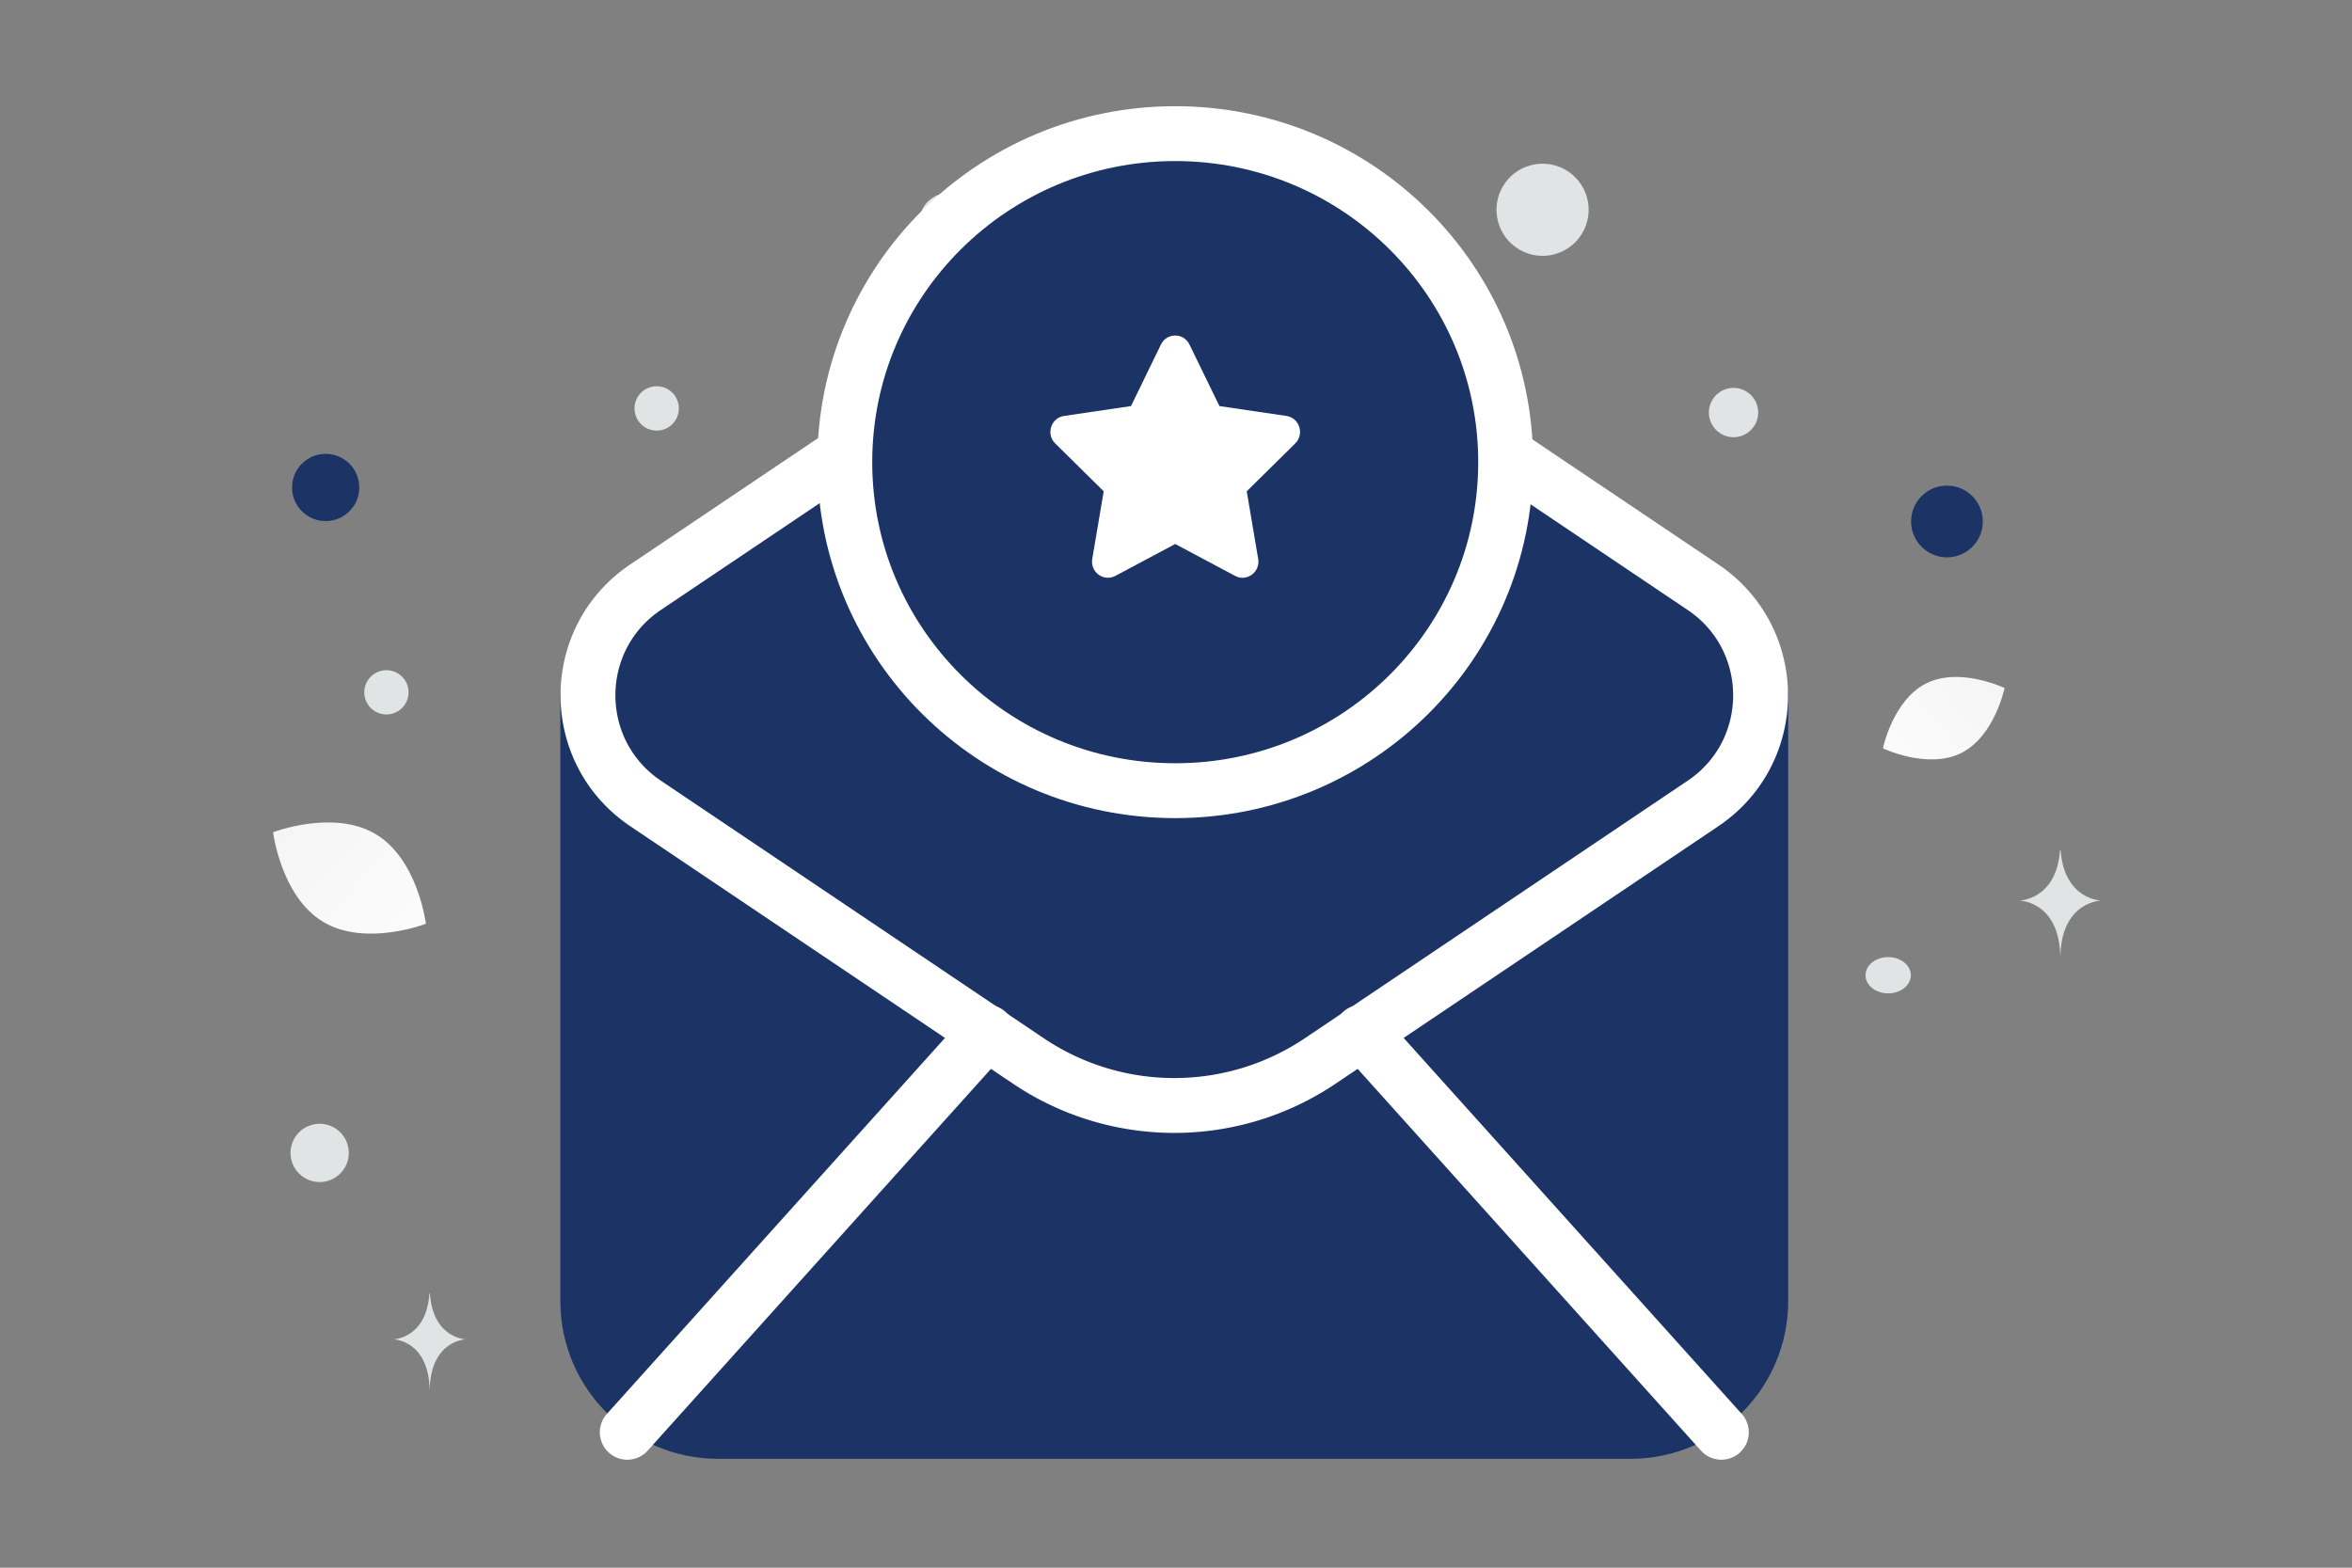 <svg width="900" height="600" viewBox="0 0 900 600" fill="none" xmlns="http://www.w3.org/2000/svg"><rect x="0" y="0" width="900" height="600" fill="#808080" stroke="none"/><path fill="transparent" d="M0 0h900v600H0z"/><path d="M750.415 288.225c-12.846 6.372-29.895-1.822-29.895-1.822s3.789-18.521 16.642-24.884c12.845-6.372 29.888 1.812 29.888 1.812s-3.789 18.521-16.635 24.894z" fill="url(#a)"/><path d="M123.67 352.828c16.142 9.675 39.301.731 39.301.731s-3.028-24.626-19.18-34.29c-16.143-9.674-39.292-.742-39.292-.742s3.028 24.626 19.171 34.301z" fill="url(#b)"/><circle cx="745.009" cy="199.582" r="13.725" transform="rotate(180 745.009 199.582)" fill="#1b3365"/><circle r="12.867" transform="matrix(-1 0 0 1 124.619 186.57)" fill="#1b3365"/><circle r="6.005" transform="matrix(-1 0 0 1 627.3 253.48)" fill="#1b3365"/><circle r="7.72" transform="matrix(-1 0 0 1 661.954 521.417)" fill="#E1E4E5"/><circle r="11.152" transform="matrix(-1 0 0 1 122.317 441.253)" fill="#E1E4E5"/><circle r="8.487" transform="matrix(-1 0 0 1 251.28 156.318)" fill="#E1E4E5"/><circle r="9.436" transform="matrix(-1 0 0 1 663.343 157.892)" fill="#E1E4E5"/><circle r="8.473" transform="scale(1 -1) rotate(-75 -98.726 -228.84)" fill="#E1E4E5"/><circle r="11.273" transform="matrix(-1 0 0 1 363.037 85.115)" fill="#E1E4E5"/><ellipse rx="8.671" ry="6.937" transform="matrix(-1 0 0 1 722.518 373.255)" fill="#E1E4E5"/><circle r="17.635" transform="scale(1 -1) rotate(-75 242.821 -424.771)" fill="#E1E4E5"/><path d="M788.276 325.346h.226C789.846 344.378 804 344.671 804 344.671s-15.608.305-15.608 22.296c0-21.991-15.608-22.296-15.608-22.296s14.148-.293 15.492-19.325zM164.313 495.112h.201c1.192 17.225 13.751 17.49 13.751 17.49s-13.849.276-13.849 20.18c0-19.904-13.849-20.18-13.849-20.18s12.554-.265 13.746-17.49z" fill="#E1E4E5"/><path fill-rule="evenodd" clip-rule="evenodd" d="M224.921 266.118v231.837c0 27.555 22.318 49.874 49.873 49.874h349.09c27.555 0 49.874-22.319 49.874-49.874V266.118" fill="#1b3365"/><path d="M224.921 266.118v231.837c0 27.555 22.318 49.874 49.873 49.874h349.09c27.555 0 49.874-22.319 49.874-49.874V266.118" stroke="#1b3365" stroke-width="21" stroke-linecap="round" stroke-linejoin="round"/><path fill-rule="evenodd" clip-rule="evenodd" d="m247.017 224.746 174.408-117.327a50.045 50.045 0 0 1 55.833 0l174.408 117.327c29.375 19.775 29.375 62.991 0 82.765l-146.479 98.551c-33.764 22.717-77.902 22.717-111.667 0l-146.478-98.551c-29.401-19.774-29.401-63.015-.025-82.765z" fill="#1b3365" stroke="#fff" stroke-width="21" stroke-linecap="round" stroke-linejoin="round"/><path d="M377.702 395.045 240.023 548.178m418.657 0L521.001 395.045" stroke="#fff" stroke-width="21" stroke-linecap="round" stroke-linejoin="round"/><ellipse cx="449.703" cy="176.881" rx="126.44" ry="125.738" fill="#1b3365" stroke="#fff" stroke-width="21" stroke-linecap="round" stroke-linejoin="round"/><path fill-rule="evenodd" clip-rule="evenodd" d="m449.691 208.198 22.932 12.216c4.458 2.376 9.682-1.461 8.825-6.502l-4.378-25.881 18.553-18.312c3.613-3.57 1.624-9.793-3.372-10.524l-25.63-3.778-11.465-23.562c-2.23-4.59-8.677-4.59-10.918 0l-11.454 23.562-25.629 3.778c-4.996.731-6.985 6.954-3.373 10.524l18.554 18.312-4.379 25.881c-.857 5.041 4.367 8.878 8.826 6.502l22.931-12.216h-.023z" fill="#fff"/><defs><linearGradient id="a" x1="701.086" y1="308.101" x2="807.038" y2="224.293" gradientUnits="userSpaceOnUse"><stop stop-color="#fff"/><stop offset="1" stop-color="#EEE"/></linearGradient><linearGradient id="b" x1="186.136" y1="383.971" x2="56.249" y2="263.288" gradientUnits="userSpaceOnUse"><stop stop-color="#fff"/><stop offset="1" stop-color="#EEE"/></linearGradient></defs></svg>
